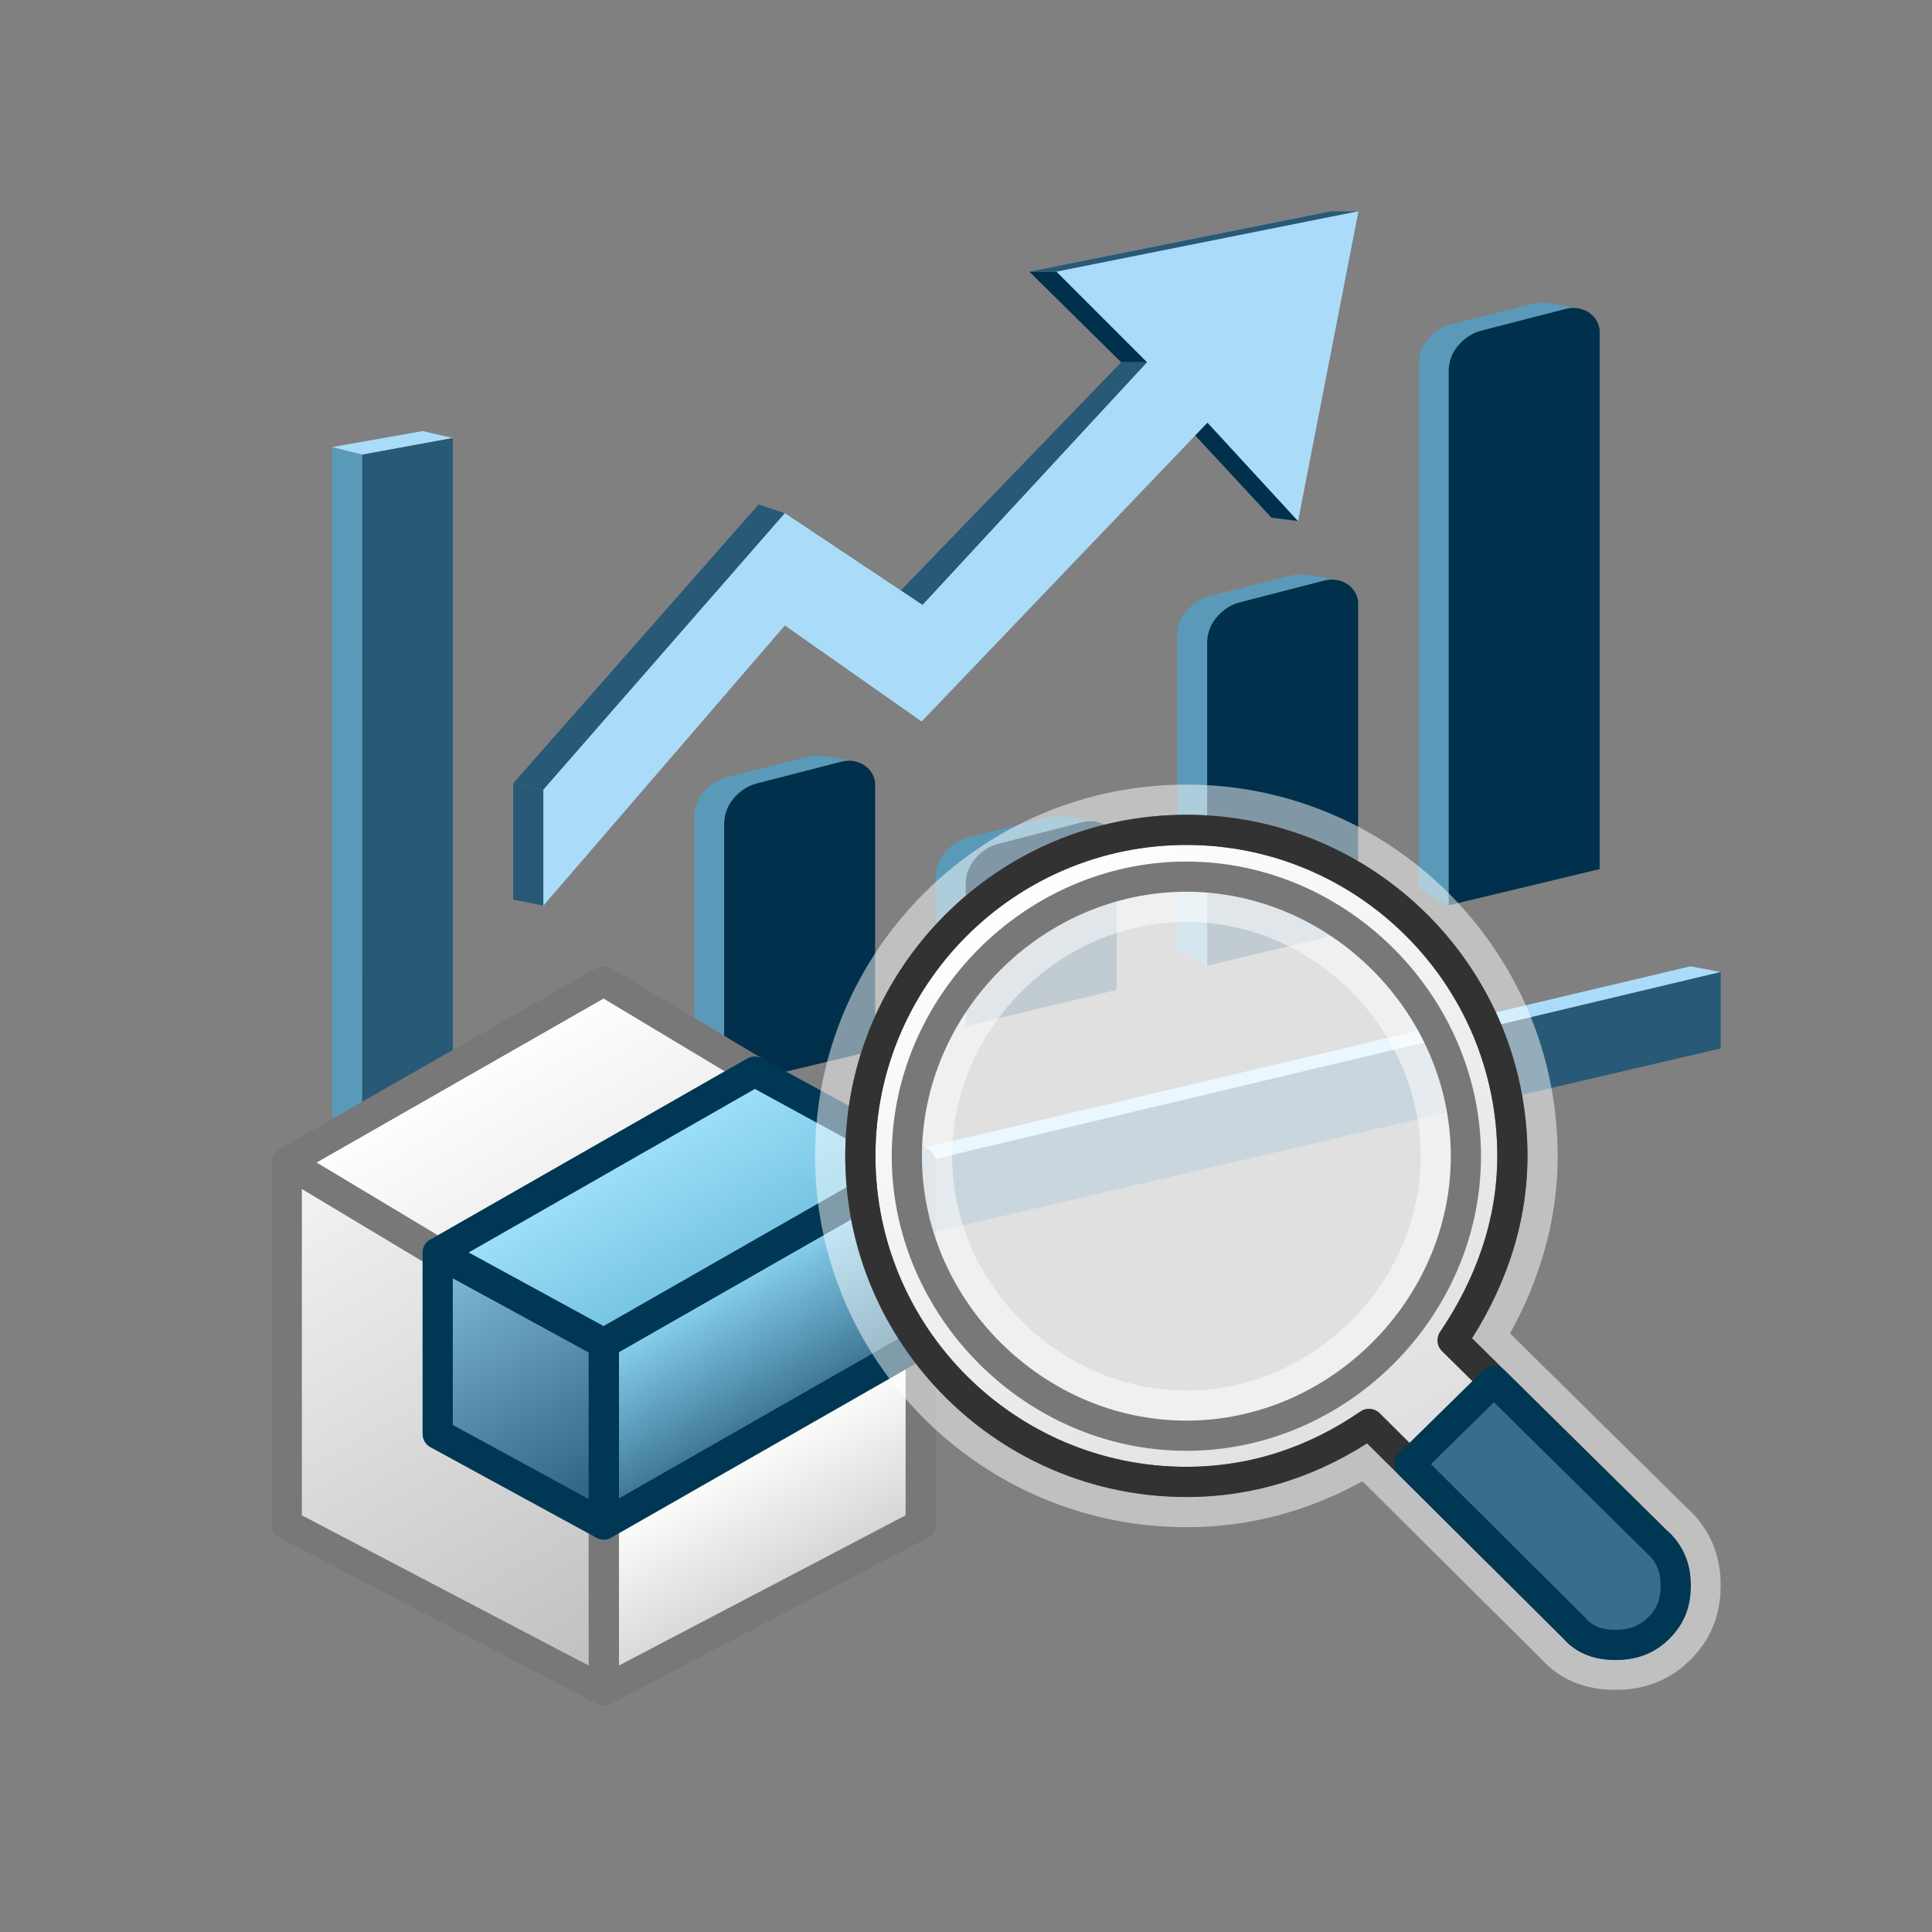 <?xml version="1.0" encoding="UTF-8"?>
<svg xmlns="http://www.w3.org/2000/svg" xmlns:xlink="http://www.w3.org/1999/xlink" viewBox="0 0 64 64">
  <rect x="0" y="0" width="64" height="64" fill="#808080" stroke="none"/>
  <defs>
    <style>
      .cls-1 {
        fill: #00304b;
      }

      .Blue_LEFT_2 {
        fill: url(#linear-gradient);
      }

      .Blue_LEFT_2, .White_OUTLINE_2, .White_LEFT_4, .White_RIGHT_FRONT_2, .White_RIGHT_FRONT, .cls-2, .White_TOP_4, .Blue_TOP_3, .Blue_RIGHT_FRONT_SINGLE, .De-emphasized_WHITE_for_Vector_Highlights_5 {
        stroke-linejoin: round;
      }

      .Blue_LEFT_2, .Blue_TOP_3, .Blue_RIGHT_FRONT_SINGLE {
        stroke: #003755;
      }

      .White_OUTLINE_2 {
        fill: none;
        stroke: #323232;
      }

      .White_LEFT_4 {
        fill: url(#linear-gradient-4);
      }

      .White_LEFT_4, .White_RIGHT_FRONT_2, .White_RIGHT_FRONT, .cls-2, .White_TOP_4 {
        stroke: #787878;
      }

      .White_RIGHT_FRONT_2 {
        fill: url(#linear-gradient-6);
      }

      .White_RIGHT_FRONT {
        fill: url(#linear-gradient-5);
      }

      .cls-2 {
        fill: url(#linear-gradient-8);
      }

      .White_TOP_4 {
        fill: url(#linear-gradient-7);
      }

      .cls-3 {
        fill: #285977;
      }

      .cls-4 {
        fill: #5a9ab8;
      }

      .Blue_TOP_3 {
        fill: url(#linear-gradient-3);
      }

      .Blue_RIGHT_FRONT_SINGLE {
        fill: url(#linear-gradient-2);
      }

      .De-emphasized_WHITE_for_Vector_Highlights_5 {
        fill: #fff;
        opacity: .5;
        stroke: #fff;
        stroke-width: 3px;
      }

      .cls-5 {
        fill: #aadcfa;
      }
    </style>
    <linearGradient id="linear-gradient" x1="14.61" y1="41.43" x2="19.89" y2="50.57" gradientUnits="userSpaceOnUse">
      <stop offset="0" stop-color="#82bedc"/>
      <stop offset="1" stop-color="#285a78"/>
    </linearGradient>
    <linearGradient id="linear-gradient-2" x1="23.94" y1="42.23" x2="26.56" y2="46.77" gradientUnits="userSpaceOnUse">
      <stop offset="0" stop-color="#8cd7f5"/>
      <stop offset="1" stop-color="#376e8c"/>
    </linearGradient>
    <linearGradient id="linear-gradient-3" x1="21.15" y1="37.66" x2="23.85" y2="42.34" gradientUnits="userSpaceOnUse">
      <stop offset="0" stop-color="#a0e1fa"/>
      <stop offset="1" stop-color="#73c3e1"/>
    </linearGradient>
    <linearGradient id="linear-gradient-4" x1="8.24" y1="39.23" x2="18.44" y2="56.9" gradientUnits="userSpaceOnUse">
      <stop offset="0" stop-color="#f5f5f5"/>
      <stop offset="1" stop-color="#bebebe"/>
    </linearGradient>
    <linearGradient id="linear-gradient-5" x1="24.05" y1="48.16" x2="26.67" y2="52.71" gradientUnits="userSpaceOnUse">
      <stop offset="0" stop-color="#fff"/>
      <stop offset="1" stop-color="#d2d2d2"/>
    </linearGradient>
    <linearGradient id="linear-gradient-6" x1="33.9" y1="28.95" x2="50.02" y2="56.86" xlink:href="#linear-gradient-5"/>
    <linearGradient id="linear-gradient-7" x1="15.96" y1="34.77" x2="18.54" y2="39.23" gradientUnits="userSpaceOnUse">
      <stop offset="0" stop-color="#fff"/>
      <stop offset="1" stop-color="#f0f0f0"/>
    </linearGradient>
    <linearGradient id="linear-gradient-8" x1="33.9" y1="28.95" x2="50.02" y2="56.86" xlink:href="#linear-gradient-5"/>
  </defs>
  <g id="Layer_9">
    <g>
      <path class="cls-4" d="M24.33,26.44c.21-.25.49-.43.8-.49,0,0,2.68-.69,2.86-.73s.37.02.37.02c0,0-1.2-.27-1.48-.2l-2.75.69c-.31.07-.59.23-.8.48-.2.21-.32.49-.33.79v8.42l1,.59v-8.74c0-.31.13-.6.33-.82Z"/>
      <path class="cls-1" d="M28.68,25.38c-.24-.17-.53-.22-.8-.15l-.12.03-2.64.68c-.31.07-.59.24-.8.49-.2.22-.32.51-.33.82v8.74l5-1.2v-8.74c.02-.27-.11-.52-.32-.67Z"/>
    </g>
    <g>
      <path class="cls-4" d="M32.33,28.44c.21-.25.49-.43.8-.49,0,0,2.68-.69,2.86-.73s.37.02.37.02c0,0-1.2-.27-1.48-.2l-2.75.69c-.31.07-.59.23-.8.48-.2.21-.32.49-.33.79v4.42l1,.59v-4.74c0-.31.13-.6.33-.82Z"/>
      <path class="cls-1" d="M36.68,27.38c-.24-.17-.53-.22-.8-.15l-.12.03-2.64.68c-.31.07-.59.24-.8.49-.2.22-.32.51-.33.82v4.74l5-1.2v-4.74c.02-.27-.11-.52-.32-.67Z"/>
    </g>
    <g>
      <path class="cls-4" d="M40.33,20.44c.21-.25.49-.43.8-.49,0,0,2.68-.69,2.86-.73s.37.02.37.02c0,0-1.2-.27-1.48-.2l-2.75.69c-.31.07-.59.23-.8.48-.2.21-.32.49-.33.79v10.42l1,.59v-10.74c0-.31.13-.6.33-.82Z"/>
      <path class="cls-1" d="M44.68,19.38c-.24-.17-.53-.22-.8-.15l-.12.03-2.64.68c-.31.07-.59.24-.8.49-.2.22-.32.51-.33.82v10.74l5-1.2v-10.74c.02-.27-.11-.52-.32-.67Z"/>
    </g>
    <g>
      <path class="cls-4" d="M48.33,11.44c.21-.25.49-.43.8-.49,0,0,2.68-.69,2.86-.73s.37.02.37.02c0,0-1.2-.27-1.48-.2l-2.75.69c-.31.07-.59.23-.8.48-.2.21-.32.49-.33.79v17.42l1,.59V12.26c0-.31.13-.6.33-.82Z"/>
      <path class="cls-1" d="M52.68,10.38c-.24-.17-.53-.22-.8-.15l-.12.03-2.64.68c-.31.07-.59.24-.8.49-.2.22-.32.51-.33.82v17.74l5-1.2V11.05c.02-.27-.11-.52-.32-.67Z"/>
    </g>
    <g id="ECLAIR_">
      <polygon class="cls-3" points="18 30 17 29.8 17 25.95 18 26.16 18 30"/>
      <polygon class="cls-1" points="38 12 37.14 12 34.1 9 35 9 38 12"/>
      <polygon class="cls-1" points="43 17.26 42.12 17.15 39.33 14.14 40 14 43 17.26"/>
      <polygon class="cls-3" points="18 26.16 17 25.95 25.13 16.71 26 17 18 26.16"/>
      <polygon class="cls-3" points="30.56 20.04 29.84 19.56 37.14 12 38 12 30.56 20.04"/>
      <polygon class="cls-3" points="35 9 34.1 9 44.09 7 45 7 35 9"/>
      <polygon class="cls-5" points="30.53 23.9 26 20.72 18 30 18 26.16 26 17 30.56 20.04 38 12 35 9 45 7 43 17.26 40 14 30.53 23.9"/>
    </g>
    <g id="EQUERRE_">
      <g>
        <path class="cls-3" d="M12.32,44.91c-.24-.15-.36-.42-.32-.7l-1-.21c-.02.27.11.53.33.69.08.05.16.09.25.12l1,.19c-.09-.03-.18-.03-.26-.09Z"/>
        <polygon class="cls-4" points="11.99 44.21 11 43.97 11 14.81 12.01 15.06 11.99 44.21"/>
        <polygon class="cls-5" points="15 42.2 14 41.95 56 32.01 57 32.2 15 42.2"/>
        <polygon class="cls-5" points="12.01 15.06 11 14.81 14 14.28 15 14.51 12.01 15.06"/>
        <path class="cls-3" d="M15,42.2l42-10v2.53l-44,10.27s-.48.05-.71-.11c-.22-.15-.32-.42-.29-.68V15.06l3-.55v27.69Z"/>
      </g>
    </g>
  </g>
  <g id="Layer_8">
    <polygon class="White_RIGHT_FRONT" points="20 50.5 30.5 44.5 30.5 50.5 20 56 20 50.5"/>
    <polygon id="ok____x2A__x2A__x2A_" class="White_LEFT_4" points="14.5 41.5 14.5 47.5 20 50.5 20 56 9.5 50.5 9.5 38.5 14.5 41.5"/>
    <polygon id="top__x2A__x2A__x2A_" class="White_TOP_4" points="9.5 38.5 20 32.5 25 35.5 14.5 41.5 9.5 38.5"/>
    <g id="color___ok__x2A__x2A__x2A__x2A_">
      <polygon class="Blue_RIGHT_FRONT_SINGLE" points="20 44.5 30.5 38.5 30.5 44.5 20 50.5 20 44.5"/>
      <polygon class="Blue_LEFT_2" points="20 44.5 20 50.5 14.5 47.5 14.5 41.5 20 44.5"/>
      <polygon class="Blue_TOP_3" points="14.5 41.5 25 35.5 30.5 38.5 20 44.5 14.5 41.5"/>
    </g>
  </g>
  <g id="Layer_4">
    <g>
      <path class="De-emphasized_WHITE_for_Vector_Highlights_5" d="M54.94,51.13l-6.82-6.73c1.2-1.77,1.98-3.84,1.98-6.11,0-5.97-4.85-10.8-10.8-10.8s-10.8,4.83-10.8,10.8,4.85,10.8,10.8,10.8c2.26,0,4.29-.71,6.05-1.92l6.79,6.75c.36.42.84.56,1.37.56s1.01-.14,1.43-.56c.42-.42.56-.87.56-1.4s-.14-.98-.56-1.4Z"/>
      <path class="De-emphasized_WHITE_for_Vector_Highlights_5" d="M39.3,47.56c-5.04,0-9.26-4.23-9.26-9.26s4.22-9.26,9.26-9.26,9.26,4.23,9.26,9.26-4.22,9.26-9.26,9.26Z"/>
      <path class="cls-2" d="M54.94,51.13l-6.82-6.73c1.2-1.77,1.98-3.84,1.98-6.11,0-5.97-4.85-10.8-10.8-10.8s-10.8,4.83-10.8,10.8,4.85,10.8,10.8,10.8c2.26,0,4.29-.71,6.05-1.92l6.79,6.75c.36.42.84.56,1.37.56s1.01-.14,1.43-.56.56-.87.56-1.4-.14-.98-.56-1.4ZM39.3,47.56c-5.04,0-9.26-4.23-9.26-9.26s4.22-9.26,9.26-9.26,9.26,4.23,9.26,9.26-4.22,9.26-9.26,9.26Z"/>
      <path class="White_OUTLINE_2" d="M54.94,51.13l-6.82-6.73c1.2-1.77,1.98-3.84,1.98-6.11,0-5.97-4.85-10.8-10.8-10.8s-10.8,4.83-10.8,10.8,4.85,10.8,10.8,10.8c2.26,0,4.29-.71,6.05-1.92l6.79,6.75c.36.42.84.56,1.37.56s1.01-.14,1.43-.56.56-.87.56-1.4-.14-.98-.56-1.4Z"/>
      <path class="Blue_RIGHT_FRONT_SINGLE" d="M54.94,51.13l-5.45-5.38-2.8,2.75,5.46,5.43c.36.42.84.56,1.37.56s1.01-.14,1.43-.56.56-.87.56-1.4-.14-.98-.56-1.4Z"/>
    </g>
  </g>
</svg>